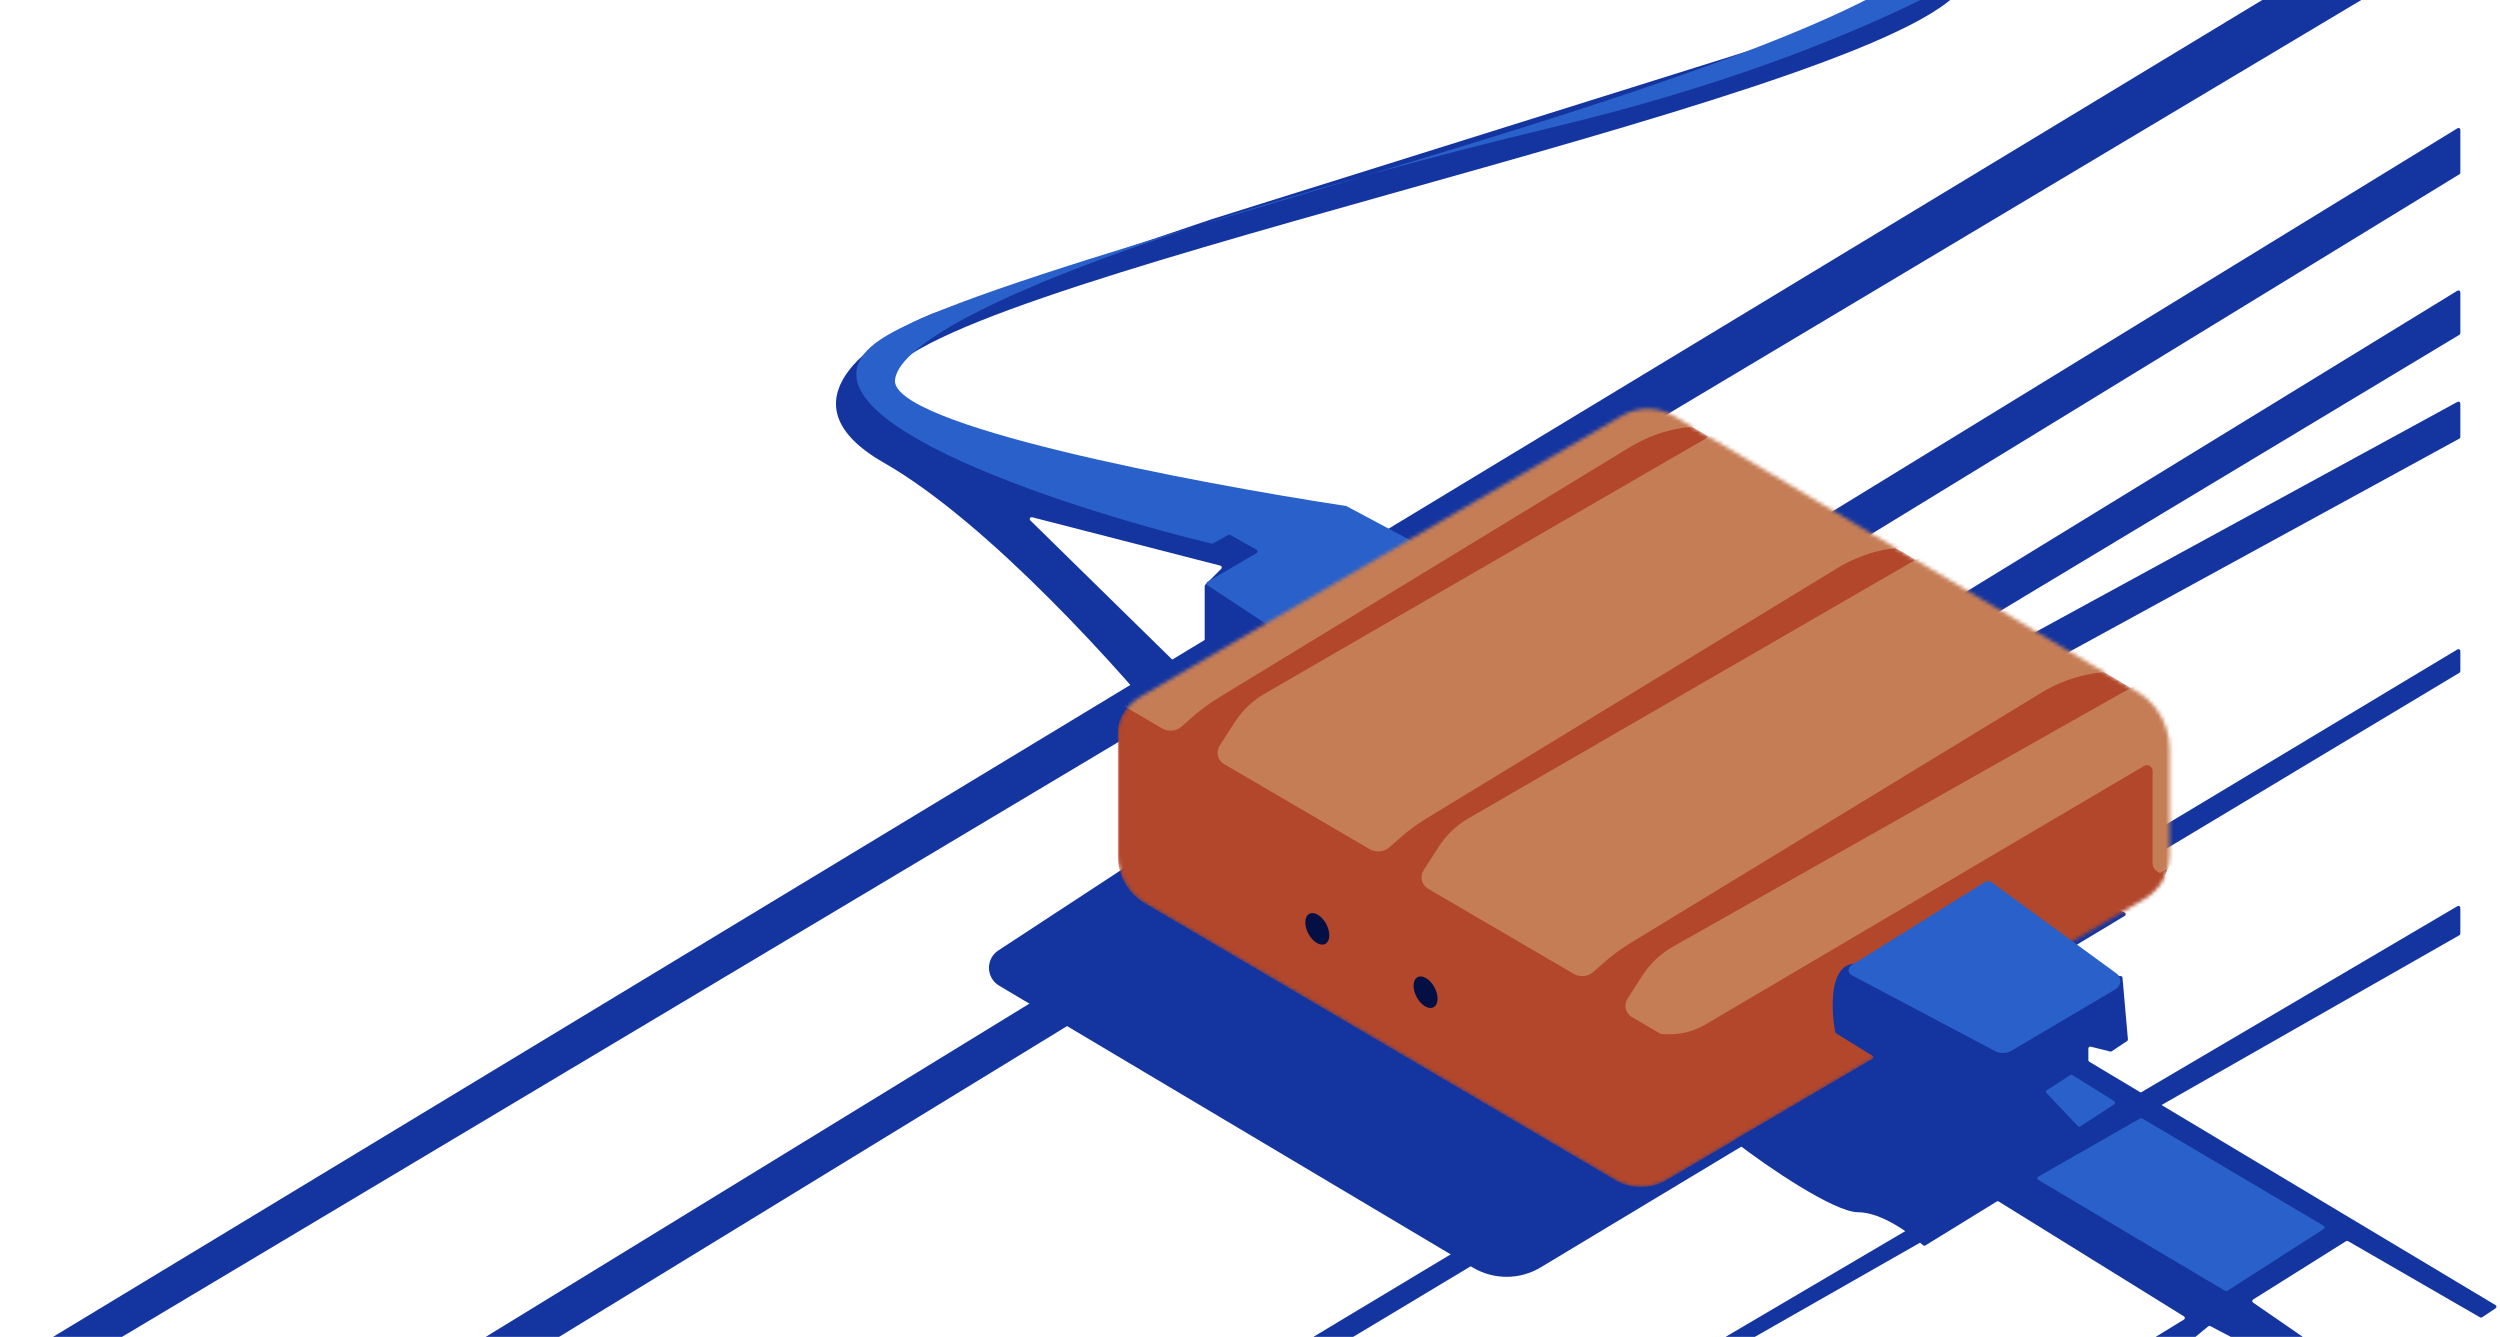 <svg width="662" height="354" viewBox="0 0 662 354" fill="none" xmlns="http://www.w3.org/2000/svg">
<path d="M5.891 369.767L638.596 -7.96C638.958 -8.176 638.907 -8.716 638.511 -8.86L623.225 -14.418C623.083 -14.47 622.925 -14.454 622.795 -14.376L0.467 362.217C0.216 362.369 0.149 362.704 0.323 362.941L5.231 369.633C5.384 369.841 5.669 369.899 5.891 369.767Z" fill="#1435A0"/>
<path d="M343.022 140.865L344.491 167.807C344.498 167.931 344.459 168.053 344.38 168.15L338.107 175.868C338.038 175.954 337.942 176.014 337.834 176.039L319.615 180.354C319.301 180.429 319 180.19 319 179.868V155.207C319 155.074 319.053 154.947 319.146 154.854L323.38 150.62C323.654 150.346 323.526 149.878 323.151 149.782L273.305 136.964C272.81 136.837 272.466 137.447 272.831 137.805L323.593 187.601C323.809 187.812 323.789 188.165 323.551 188.351L312.89 196.695C312.674 196.864 312.372 196.839 312.2 196.625C297.509 178.284 261.809 138.391 234.002 122.5C206.004 106.5 231.001 89.5 247 83L321 58L497.773 2.571C497.917 2.526 498.032 2.419 498.088 2.28L510.897 -29.743C510.961 -29.903 511.103 -30.019 511.272 -30.049L532.07 -33.831C532.465 -33.903 532.779 -33.503 532.616 -33.136L519.031 -2.566C519.012 -2.522 518.992 -2.488 518.96 -2.451C492.728 28.051 237.498 76.014 234.002 101.5C232.349 113.553 278.002 124 296.502 128.5L342.648 140.409C342.859 140.463 343.01 140.648 343.022 140.865Z" fill="#1435A0"/>
<path d="M378.149 146.436L338.259 166.867C338.099 166.949 337.907 166.939 337.757 166.84L319.672 154.942C319.363 154.738 319.374 154.281 319.694 154.093L332.749 146.44C333.082 146.245 333.078 145.762 332.741 145.573L325.744 141.637C325.592 141.552 325.408 141.551 325.256 141.636L321.171 143.905C321.061 143.966 320.937 143.985 320.815 143.955C279.608 133.926 204.643 109.171 233 90C244.285 82.371 277.247 71.811 316.946 59.846C330.425 55.458 345.419 50.966 361.782 46.438C437.353 23.778 517.189 -1.571 517.995 -21.099C518.005 -21.34 518.171 -21.535 518.407 -21.582L550.953 -28.186C551.431 -28.283 551.745 -27.72 551.396 -27.378C538.356 -14.604 494.298 13.702 412 33.5C394.108 37.804 377.327 42.137 361.782 46.438C346.428 51.042 331.25 55.535 316.946 59.846C267.375 75.983 238.307 90.697 237 100.5C235.401 112.492 315.891 127.813 356.418 133.987C356.474 133.996 356.526 134.014 356.575 134.04L378.156 145.55C378.512 145.74 378.508 146.252 378.149 146.436Z" fill="#2960CA"/>
<path d="M96.873 373.465L650.739 33.967C651.072 33.762 651.5 34.002 651.5 34.393V45.72C651.5 45.894 651.409 46.055 651.261 46.146L108.208 378.373C108.077 378.453 107.916 378.468 107.772 378.414L96.959 374.359C96.569 374.213 96.518 373.683 96.873 373.465Z" fill="#1435A0"/>
<path d="M441.541 205.169L650.739 76.966C651.072 76.762 651.5 77.002 651.5 77.393V88.217C651.5 88.393 651.408 88.555 651.258 88.646L447.335 211.299C447.138 211.417 446.886 211.386 446.724 211.224L441.448 205.948C441.22 205.72 441.265 205.338 441.541 205.169Z" fill="#1435A0"/>
<path d="M520.238 177.598L650.761 106.403C651.094 106.222 651.5 106.463 651.5 106.842V115.703C651.5 115.886 651.4 116.055 651.24 116.142L528.261 183.357C528.1 183.445 527.904 183.438 527.75 183.338L520.205 178.456C519.887 178.251 519.905 177.779 520.238 177.598Z" fill="#1435A0"/>
<path d="M316.045 373.071L650.742 171.955C651.076 171.755 651.5 171.995 651.5 172.384V177.717C651.5 177.893 651.408 178.055 651.257 178.146L325.119 373.929C325.041 373.975 324.952 374 324.861 374H316.303C315.796 374 315.611 373.333 316.045 373.071Z" fill="#1435A0"/>
<path d="M435.582 366.569L650.746 239.943C651.08 239.747 651.5 239.988 651.5 240.374V247.21C651.5 247.389 651.404 247.555 651.248 247.644L441.115 367.434C441.04 367.477 440.954 367.5 440.867 367.5H435.835C435.326 367.5 435.143 366.827 435.582 366.569Z" fill="#1435A0"/>
<path d="M407.973 335.6L562.641 242.517C562.994 242.304 562.953 241.779 562.57 241.625L387.742 171.098C387.591 171.037 387.418 171.054 387.281 171.143L264.364 251.675C260.964 253.903 261.072 258.923 264.566 261.002L390 335.644C395.542 338.942 402.448 338.925 407.973 335.6Z" fill="#1435A0"/>
<mask id="mask0_2_34" style="mask-type:alpha" maskUnits="userSpaceOnUse" x="296" y="108" width="279" height="207">
<path d="M302 184.5L429.357 110.128C431.731 108.741 434.467 108.098 437.21 108.281C439.373 108.425 441.471 109.078 443.334 110.187L565.939 183.178C567.959 184.38 569.717 185.977 571.107 187.873C573.312 190.879 574.5 194.51 574.5 198.238V226.398C574.5 229.073 573.709 231.688 572.225 233.913C571.09 235.616 569.584 237.039 567.821 238.076L441.346 312.473C437.121 314.959 431.88 314.958 427.655 312.472L303.147 239.205C298.719 236.6 296 231.846 296 226.708V194C295.97 190.254 298 187 302 184.5Z" fill="#D9D9D9"/>
</mask>
<g mask="url(#mask0_2_34)">
<path d="M302 184.5L429.357 110.128C431.731 108.741 434.467 108.098 437.21 108.281C439.373 108.425 441.471 109.078 443.334 110.187L565.939 183.178C567.959 184.38 569.717 185.977 571.107 187.873C573.312 190.879 574.5 194.51 574.5 198.238V226.398C574.5 229.073 573.709 231.688 572.225 233.913C571.09 235.616 569.584 237.039 567.821 238.076L441.346 312.473C437.121 314.959 431.88 314.958 427.655 312.472L303.147 239.205C298.719 236.6 296 231.846 296 226.708V194C295.97 190.254 298 187 302 184.5Z" fill="#B2472B"/>
<path d="M334.926 183.651L454.248 114.646C454.404 114.556 454.596 114.556 454.751 114.648L504.301 143.795C504.706 144.033 504.59 144.646 504.127 144.72L500.48 145.303C495.541 146.094 490.803 147.839 486.531 150.441L377.65 216.776C375.221 218.256 372.928 219.946 370.795 221.828L367.939 224.348C366.483 225.632 364.368 225.839 362.692 224.859L324.153 202.342C322.434 201.338 321.898 199.103 322.975 197.428L326.923 191.287C328.945 188.141 331.689 185.523 334.926 183.651Z" fill="#C57D55"/>
<path d="M279.926 151.651L399.248 82.646C399.404 82.556 399.596 82.556 399.751 82.648L449.301 111.795C449.706 112.033 449.59 112.646 449.127 112.72L445.48 113.303C440.541 114.094 435.803 115.839 431.531 118.441L322.65 184.776C320.221 186.256 317.928 187.946 315.795 189.828L312.939 192.348C311.483 193.632 309.368 193.839 307.692 192.859L269.153 170.342C267.434 169.338 266.898 167.103 267.975 165.428L271.923 159.287C273.945 156.141 276.689 153.523 279.926 151.651Z" fill="#C57D55"/>
<path d="M388.926 216.651L508.248 147.646C508.404 147.556 508.596 147.556 508.751 147.648L558.301 176.795C558.706 177.033 558.59 177.646 558.127 177.72L554.48 178.303C549.541 179.094 544.803 180.839 540.531 183.441L431.65 249.776C429.221 251.256 426.928 252.946 424.795 254.828L421.939 257.348C420.483 258.632 418.368 258.839 416.692 257.859L378.153 235.342C376.434 234.338 375.898 232.103 376.975 230.428L380.923 224.287C382.945 221.141 385.689 218.523 388.926 216.651Z" fill="#C57D55"/>
<path d="M443.059 250.64L567.727 180.154C567.894 180.06 568.1 180.069 568.258 180.178L612.477 210.792C612.847 211.048 612.716 211.625 612.271 211.697L608.48 212.303C603.541 213.094 598.803 214.839 594.531 217.441L485.65 283.776C483.221 285.256 480.928 286.946 478.795 288.828L475.939 291.348C474.483 292.632 472.368 292.839 470.692 291.859L432.153 269.342C430.434 268.338 429.898 266.103 430.975 264.428L434.857 258.389C436.921 255.178 439.736 252.518 443.059 250.64Z" fill="#C57D55"/>
<ellipse cx="348.824" cy="245.963" rx="2.686" ry="4.505" transform="rotate(-28.017 348.824 245.963)" fill="#040F43"/>
<ellipse cx="377.487" cy="262.738" rx="2.686" ry="4.505" transform="rotate(-28.017 377.487 262.738)" fill="#040F43"/>
<path d="M571.19 230.732L575.804 233.572C576.123 233.768 576.122 234.231 575.803 234.425L466.778 300.83C466.609 300.934 466.395 300.927 466.233 300.814L428.367 274.452C427.96 274.168 428.17 273.529 428.665 273.542L441.706 273.868C445.166 273.954 448.581 273.068 451.562 271.311L567.738 202.833C568.738 202.244 570 202.965 570 204.125V228.603C570 229.471 570.45 230.277 571.19 230.732Z" fill="#B2472B"/>
</g>
<path d="M563.474 275.205L562.037 258.919C562.016 258.677 561.833 258.486 561.591 258.466C539.444 256.628 494.668 253.512 489.5 255.5C484.37 257.473 484.982 268.044 485.96 273.289C485.985 273.426 486.067 273.542 486.186 273.615L495.795 279.563C496.115 279.762 496.109 280.229 495.785 280.42L459.63 301.63C459.327 301.808 459.292 302.231 459.569 302.447C467.85 308.91 485.747 321 492 321C498.219 321 505.886 326.666 509.22 329.739C509.387 329.892 509.634 329.917 509.827 329.799L528.737 318.162C528.898 318.063 529.102 318.063 529.262 318.163L578.31 348.572C578.626 348.768 578.625 349.229 578.307 349.424L570.743 354.046C570.414 354.247 570.427 354.73 570.767 354.913L576.204 357.841C576.383 357.937 576.602 357.916 576.759 357.786L584.744 351.211C584.899 351.083 585.116 351.061 585.294 351.154L615.328 366.91C615.439 366.968 615.567 366.982 615.688 366.951L623.947 364.777C624.361 364.668 624.456 364.125 624.104 363.882L596.625 344.931C596.33 344.727 596.339 344.287 596.644 344.096L621.245 328.66C621.402 328.562 621.6 328.558 621.761 328.651L656.731 348.845C656.896 348.94 657.1 348.933 657.258 348.828L660.842 346.439C661.148 346.235 661.137 345.782 660.822 345.594L553.243 281.146C553.092 281.055 553 280.892 553 280.717V277.64C553 277.315 553.306 277.076 553.621 277.155L558.785 278.446C558.922 278.48 559.067 278.455 559.184 278.377L563.253 275.664C563.405 275.563 563.49 275.387 563.474 275.205Z" fill="#1435A0"/>
<path d="M589.76 341.833L615.317 325.438C615.631 325.237 615.622 324.776 615.302 324.587L567.25 296.148C567.096 296.057 566.904 296.055 566.748 296.144L539.745 311.574C539.412 311.764 539.408 312.243 539.738 312.438L589.235 341.842C589.397 341.939 589.601 341.935 589.76 341.833Z" fill="#2960C9"/>
<path d="M548.233 284.671L542.008 288.674C541.744 288.843 541.7 289.211 541.915 289.438L550.214 298.198C550.38 298.373 550.647 298.405 550.849 298.273L559.842 292.427C560.149 292.228 560.145 291.778 559.835 291.584L548.769 284.668C548.605 284.565 548.396 284.567 548.233 284.671Z" fill="#2960C9"/>
<path d="M527.318 233.597L560.431 257.761C561.883 258.82 561.776 261.018 560.23 261.933L532.669 278.219C531.321 279.015 529.657 279.054 528.274 278.321L490.304 258.22C489.282 257.678 489.231 256.233 490.212 255.621L525.64 233.536C526.16 233.212 526.824 233.236 527.318 233.597Z" fill="#2960CA"/>
</svg>
